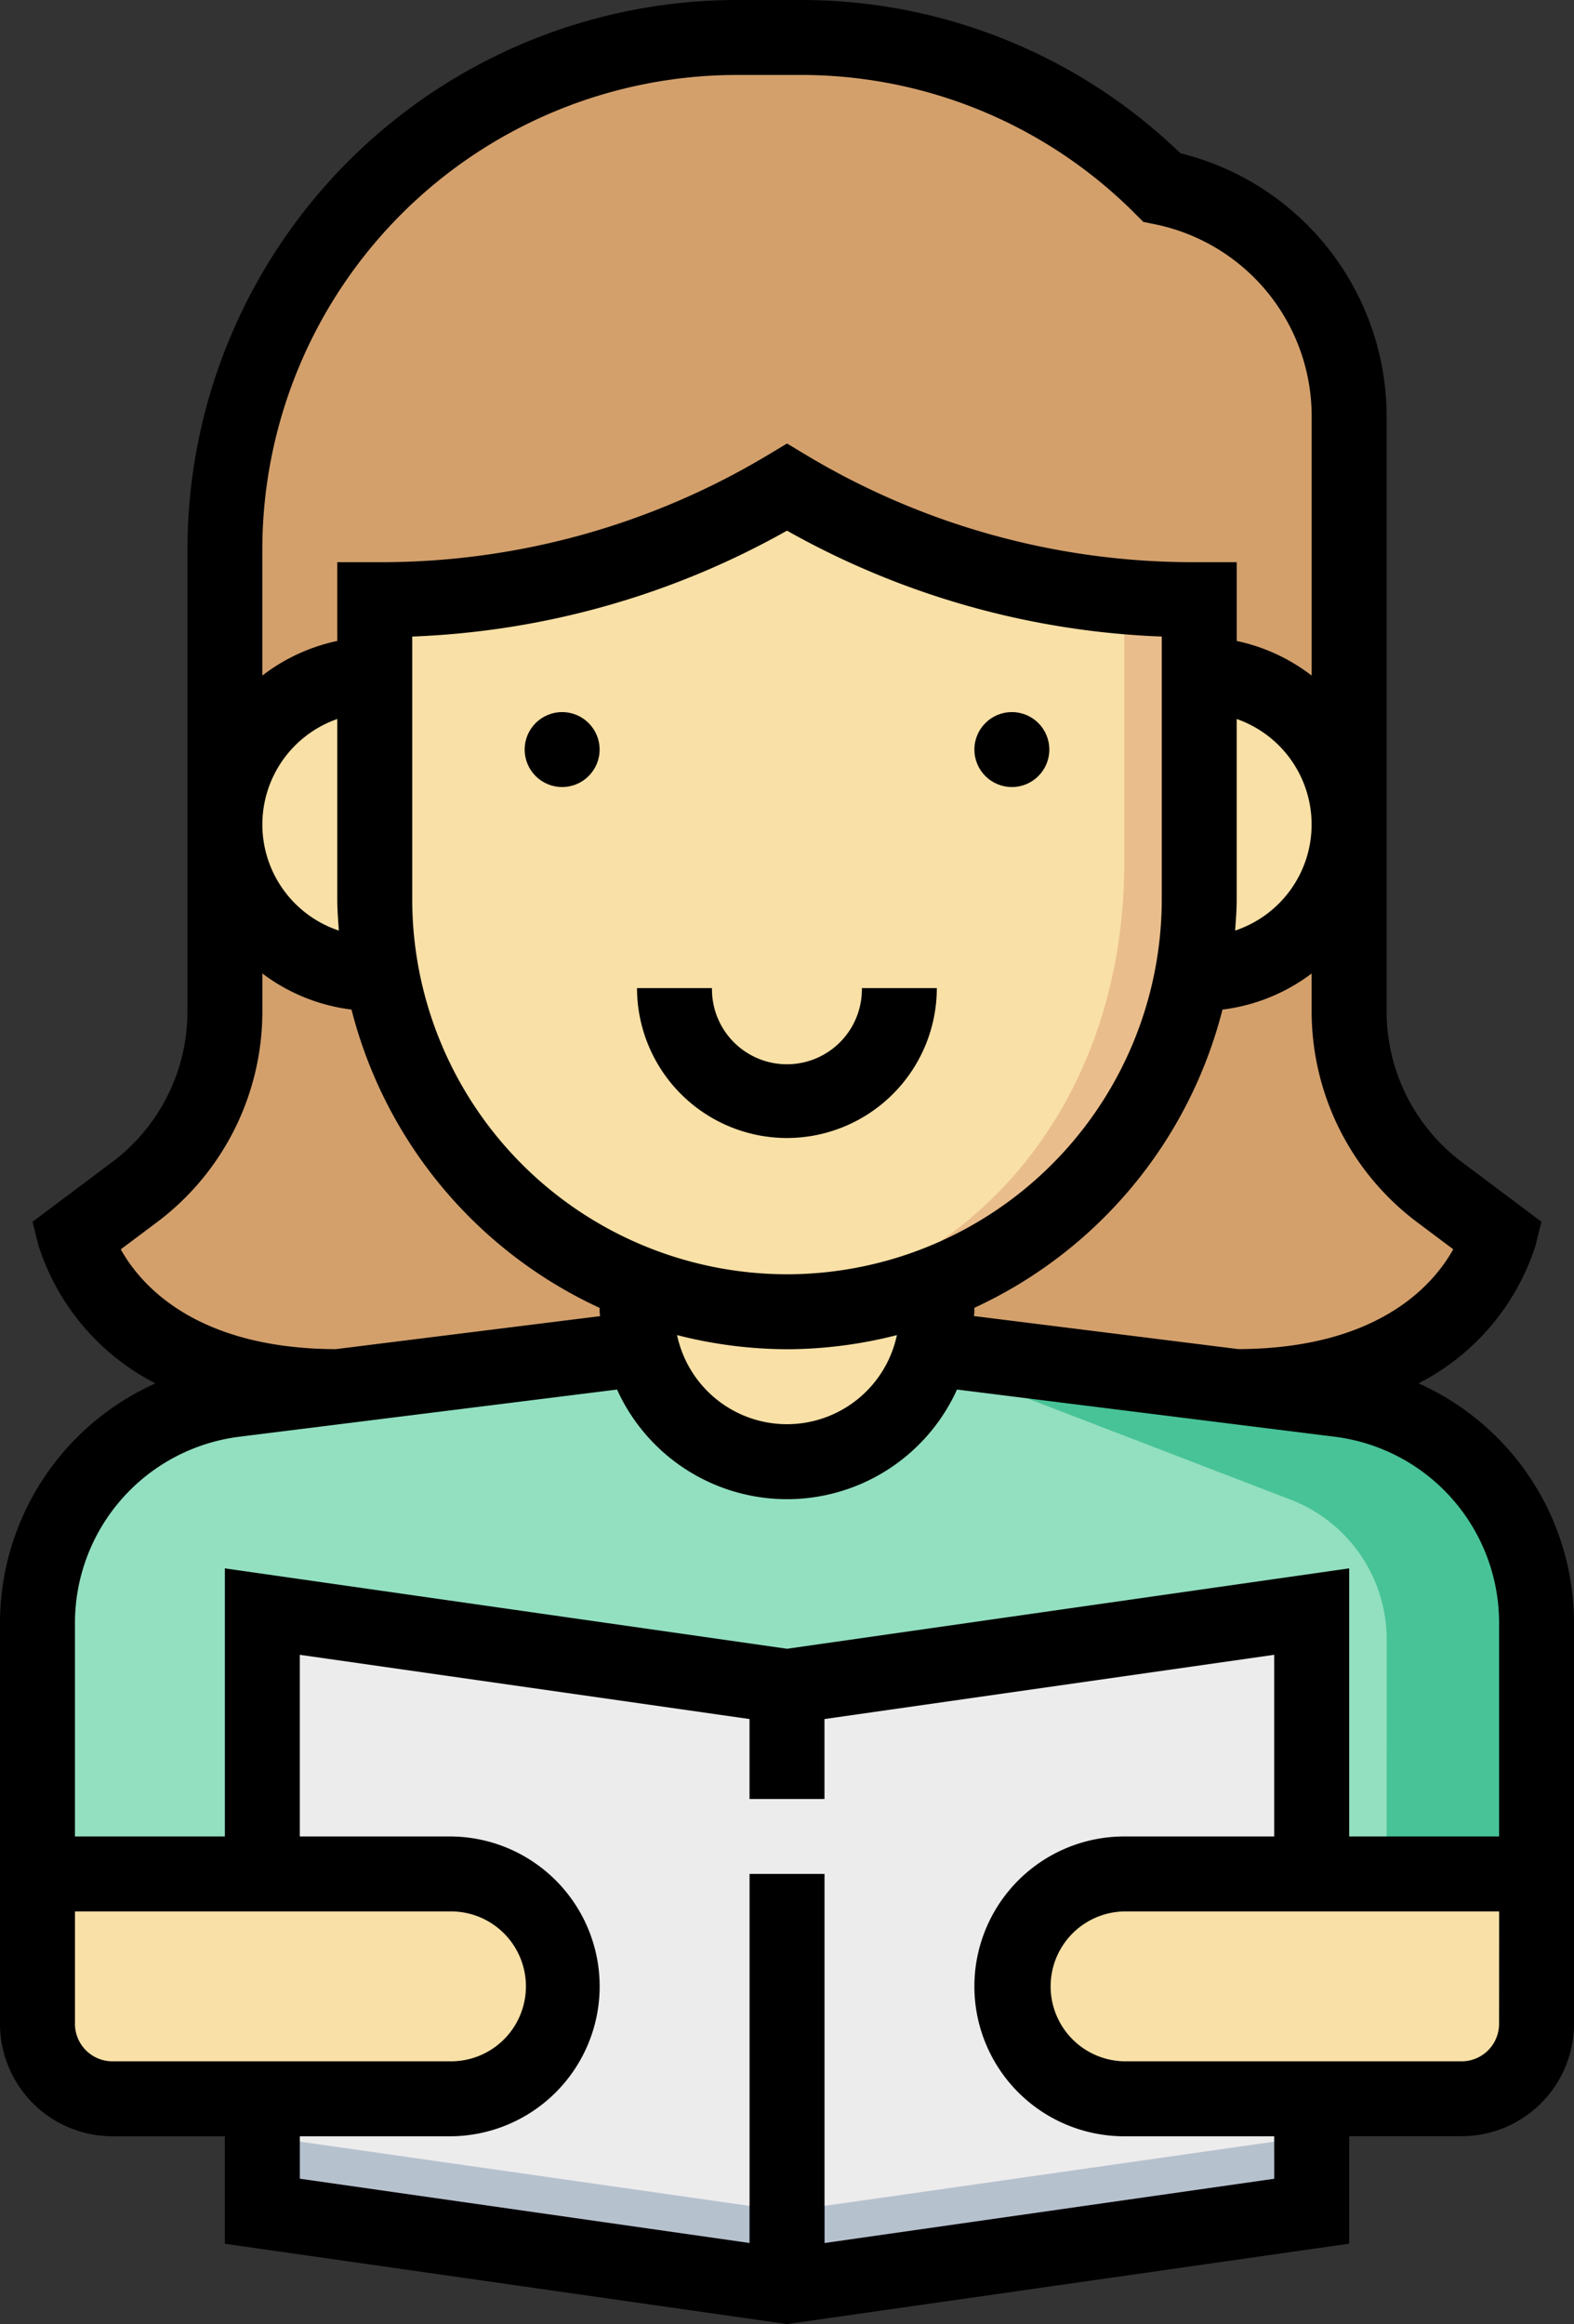 <svg id="Group_254" data-name="Group 254" xmlns="http://www.w3.org/2000/svg" viewBox="0 0 80.277 118.524">
  <rect x="0" y="0" width="80.277" height="118.524" fill="#333333" stroke="none"/>
  <defs>
    <style>
      .cls-1 {
        fill: #92e0c0;
      }

      .cls-2 {
        fill: #48c397;
      }

      .cls-3 {
        fill: #d3a06c;
      }

      .cls-4 {
        fill: #f9e0a6;
      }

      .cls-5 {
        fill: #eabd8c;
      }

      .cls-6 {
        fill: #ececec;
      }

      .cls-7 {
        fill: #b6c1ce;
      }

      .cls-8 {
        fill: #8c95a4;
      }
    </style>
  </defs>
  <g id="student" transform="translate(0 0)">
    <path id="Path_5264" data-name="Path 5264" class="cls-1" d="M145.381,326.227h15.291a3.822,3.822,0,0,0,3.823-3.823V301.947a11.469,11.469,0,0,0-10.046-11.38L133.913,288H118.622l-20.536,2.567a11.468,11.468,0,0,0-10.046,11.38V322.4a3.822,3.822,0,0,0,3.823,3.823h53.518Z" transform="translate(-86.129 -219.191)"/>
    <path id="Path_5265" data-name="Path 5265" class="cls-2" d="M296.888,314.759h7.646V301.947a11.469,11.469,0,0,0-10.046-11.38l-19.444-2.431-3-.136,19.947,7.672a7.644,7.644,0,0,1,4.9,7.135Z" transform="translate(-226.167 -219.191)"/>
    <path id="Path_5266" data-name="Path 5266" class="cls-3" d="M109.42,76.809c-11.468,0-13.38-7.645-13.38-7.645L99.1,66.87a11.466,11.466,0,0,0,4.587-9.175V34.1A26.1,26.1,0,0,1,129.789,8h3.223a26.1,26.1,0,0,1,18.458,7.645h0A11.888,11.888,0,0,1,161.027,27.3V57.7a11.466,11.466,0,0,0,4.587,9.175l3.058,2.294s-1.911,7.645-13.38,7.645Z" transform="translate(-92.217 -6.089)"/>
    <g id="Group_251" data-name="Group 251" transform="translate(11.468 24.848)">
      <path id="Path_5267" data-name="Path 5267" class="cls-4" d="M216.04,272v1.911a7.646,7.646,0,0,0,7.645,7.646h0a7.646,7.646,0,0,0,7.645-7.646V272Z" transform="translate(-195.015 -231.861)"/>
      <path id="Path_5268" data-name="Path 5268" class="cls-4" d="M328.04,144h1.911a7.646,7.646,0,0,1,7.645,7.645h0a7.646,7.646,0,0,1-7.645,7.645H328.04Z" transform="translate(-280.256 -134.443)"/>
      <path id="Path_5269" data-name="Path 5269" class="cls-4" d="M137.6,144h-1.911a7.646,7.646,0,0,0-7.645,7.645h0a7.646,7.646,0,0,0,7.645,7.645H137.6Z" transform="translate(-128.04 -134.443)"/>
      <path id="Path_5270" data-name="Path 5270" class="cls-4" d="M160.04,109.734v15.291a21.025,21.025,0,0,0,21.025,21.025h0a21.025,21.025,0,0,0,21.025-21.025V109.734h-.323a40.242,40.242,0,0,1-20.7-5.734h0a40.237,40.237,0,0,1-20.7,5.734Z" transform="translate(-152.395 -104)"/>
    </g>
    <path id="Path_5271" data-name="Path 5271" class="cls-5" d="M259.154,127.28v13.552c0,12.879-8.4,21.874-19.114,22.841.631.057,1.265.1,1.911.1a21.025,21.025,0,0,0,21.025-21.025V127.452h-.323C261.482,127.452,260.316,127.383,259.154,127.28Z" transform="translate(-201.813 -96.87)"/>
    <path id="Path_5272" data-name="Path 5272" class="cls-6" d="M136.04,357.38V344l26.759,3.823L189.558,344v30.582L162.8,378.4l-26.759-3.823v-17.2Z" transform="translate(-122.66 -261.811)"/>
    <g id="Group_252" data-name="Group 252" transform="translate(1.911 95.568)">
      <path id="Path_5273" data-name="Path 5273" class="cls-4" d="M301.774,400H322.8v7.645a3.822,3.822,0,0,1-3.823,3.823h-17.2a5.734,5.734,0,0,1-5.734-5.734h0A5.734,5.734,0,0,1,301.774,400Z" transform="translate(-246.344 -400)"/>
      <path id="Path_5274" data-name="Path 5274" class="cls-4" d="M109.065,400H88.04v7.645a3.822,3.822,0,0,0,3.823,3.823h17.2a5.734,5.734,0,0,0,5.734-5.734h0A5.734,5.734,0,0,0,109.065,400Z" transform="translate(-88.04 -400)"/>
    </g>
    <path id="Path_5275" data-name="Path 5275" class="cls-7" d="M189.558,456,162.8,459.823,136.04,456v3.823l26.759,3.823,26.759-3.823Z" transform="translate(-122.66 -347.052)"/>
    <path id="Path_5276" data-name="Path 5276" class="cls-8" d="M243.863,470.856l-1.911.273-1.911-.273v3.823l1.911.273,1.911-.273Z" transform="translate(-201.813 -358.359)"/>
    <path id="Path_5277" data-name="Path 5277" d="M152.389,70.549a12.008,12.008,0,0,0,5.96-7.011l.308-1.231-4.073-3.054a9.6,9.6,0,0,1-3.823-7.645V21.214a13.84,13.84,0,0,0-10.52-13.4A27.819,27.819,0,0,0,120.834,0H117.61A28.046,28.046,0,0,0,89.6,28.015V51.607a9.6,9.6,0,0,1-3.823,7.645L81.7,62.309l.308,1.231a12.016,12.016,0,0,0,5.96,7.011A13.4,13.4,0,0,0,80.04,82.757v20.457a5.741,5.741,0,0,0,5.734,5.734h5.734v5.48l28.4,4.058.271.038,28.671-4.1v-5.48h5.734a5.741,5.741,0,0,0,5.734-5.734V82.757A13.4,13.4,0,0,0,152.389,70.549Zm-.1-8.238,1.869,1.4c-.992,1.787-3.794,5.065-10.96,5.092l-13.485-1.686c0-.075.021-.143.021-.22v-.2a23,23,0,0,0,12.655-15.209,9.469,9.469,0,0,0,4.547-1.841v1.959A13.447,13.447,0,0,0,152.29,62.311Zm-32.111,2.676a19.135,19.135,0,0,1-19.114-19.114V32.463a42.2,42.2,0,0,0,19.114-5.4,42.172,42.172,0,0,0,19.114,5.4v13.41A19.135,19.135,0,0,1,120.179,64.987Zm0,3.823a22.793,22.793,0,0,0,5.606-.722,5.73,5.73,0,0,1-11.212,0A22.793,22.793,0,0,0,120.179,68.809Zm22.856-21.352c.036-.526.08-1.049.08-1.585V36.668a5.7,5.7,0,0,1-.08,10.79ZM117.612,3.823h3.224a24.028,24.028,0,0,1,17.107,7.085l.409.409.568.115a10,10,0,0,1,8.018,9.782v13.24a9.465,9.465,0,0,0-3.823-1.766V28.671h-2.234a38.336,38.336,0,0,1-19.718-5.461l-.984-.591-.984.591a38.336,38.336,0,0,1-19.718,5.461H97.242v4.016a9.49,9.49,0,0,0-3.823,1.766V28.015A24.22,24.22,0,0,1,117.612,3.823ZM97.242,36.668v9.205c0,.535.044,1.059.08,1.585a5.7,5.7,0,0,1-.08-10.79ZM86.2,63.714l1.869-1.4a13.441,13.441,0,0,0,5.352-10.7V49.646a9.453,9.453,0,0,0,4.547,1.841A22.991,22.991,0,0,0,110.622,66.7v.2c0,.076.021.145.023.222L97.16,68.805C89.985,68.777,87.185,65.491,86.2,63.714Zm-2.336,39.5V97.48h19.114a3.823,3.823,0,1,1,0,7.645h-17.2A1.913,1.913,0,0,1,83.863,103.214Zm61.164,7.9-22.936,3.278V95.568h-3.823V114.39l-22.936-3.278v-2.164h7.645a7.645,7.645,0,0,0,0-15.291H95.331V84.393l22.936,3.276v4.077h3.823V87.669l22.936-3.276v9.264h-7.645a7.645,7.645,0,0,0,0,15.291h7.645Zm11.468-7.9a1.913,1.913,0,0,1-1.911,1.911h-17.2a3.823,3.823,0,0,1,0-7.645h19.114Zm0-9.557h-7.645V79.985l-28.671,4.1-28.671-4.1V93.657H83.863v-10.9a9.575,9.575,0,0,1,8.372-9.484l19.276-2.408a9.516,9.516,0,0,0,17.338,0l19.276,2.408a9.573,9.573,0,0,1,8.372,9.484v10.9Z" transform="translate(-80.04 0)"/>
    <circle id="Ellipse_46" data-name="Ellipse 46" cx="1.911" cy="1.911" r="1.911" transform="translate(26.759 36.316)"/>
    <circle id="Ellipse_47" data-name="Ellipse 47" cx="1.911" cy="1.911" r="1.911" transform="translate(49.696 36.316)"/>
  </g>
  <path id="Path_5292" data-name="Path 5292" d="M223.6,223.56a7.653,7.653,0,0,0,7.645-7.645h-3.823a3.823,3.823,0,1,1-7.645,0h-3.823A7.653,7.653,0,0,0,223.6,223.56Z" transform="translate(-183.465 -165.523)"/>
</svg>
